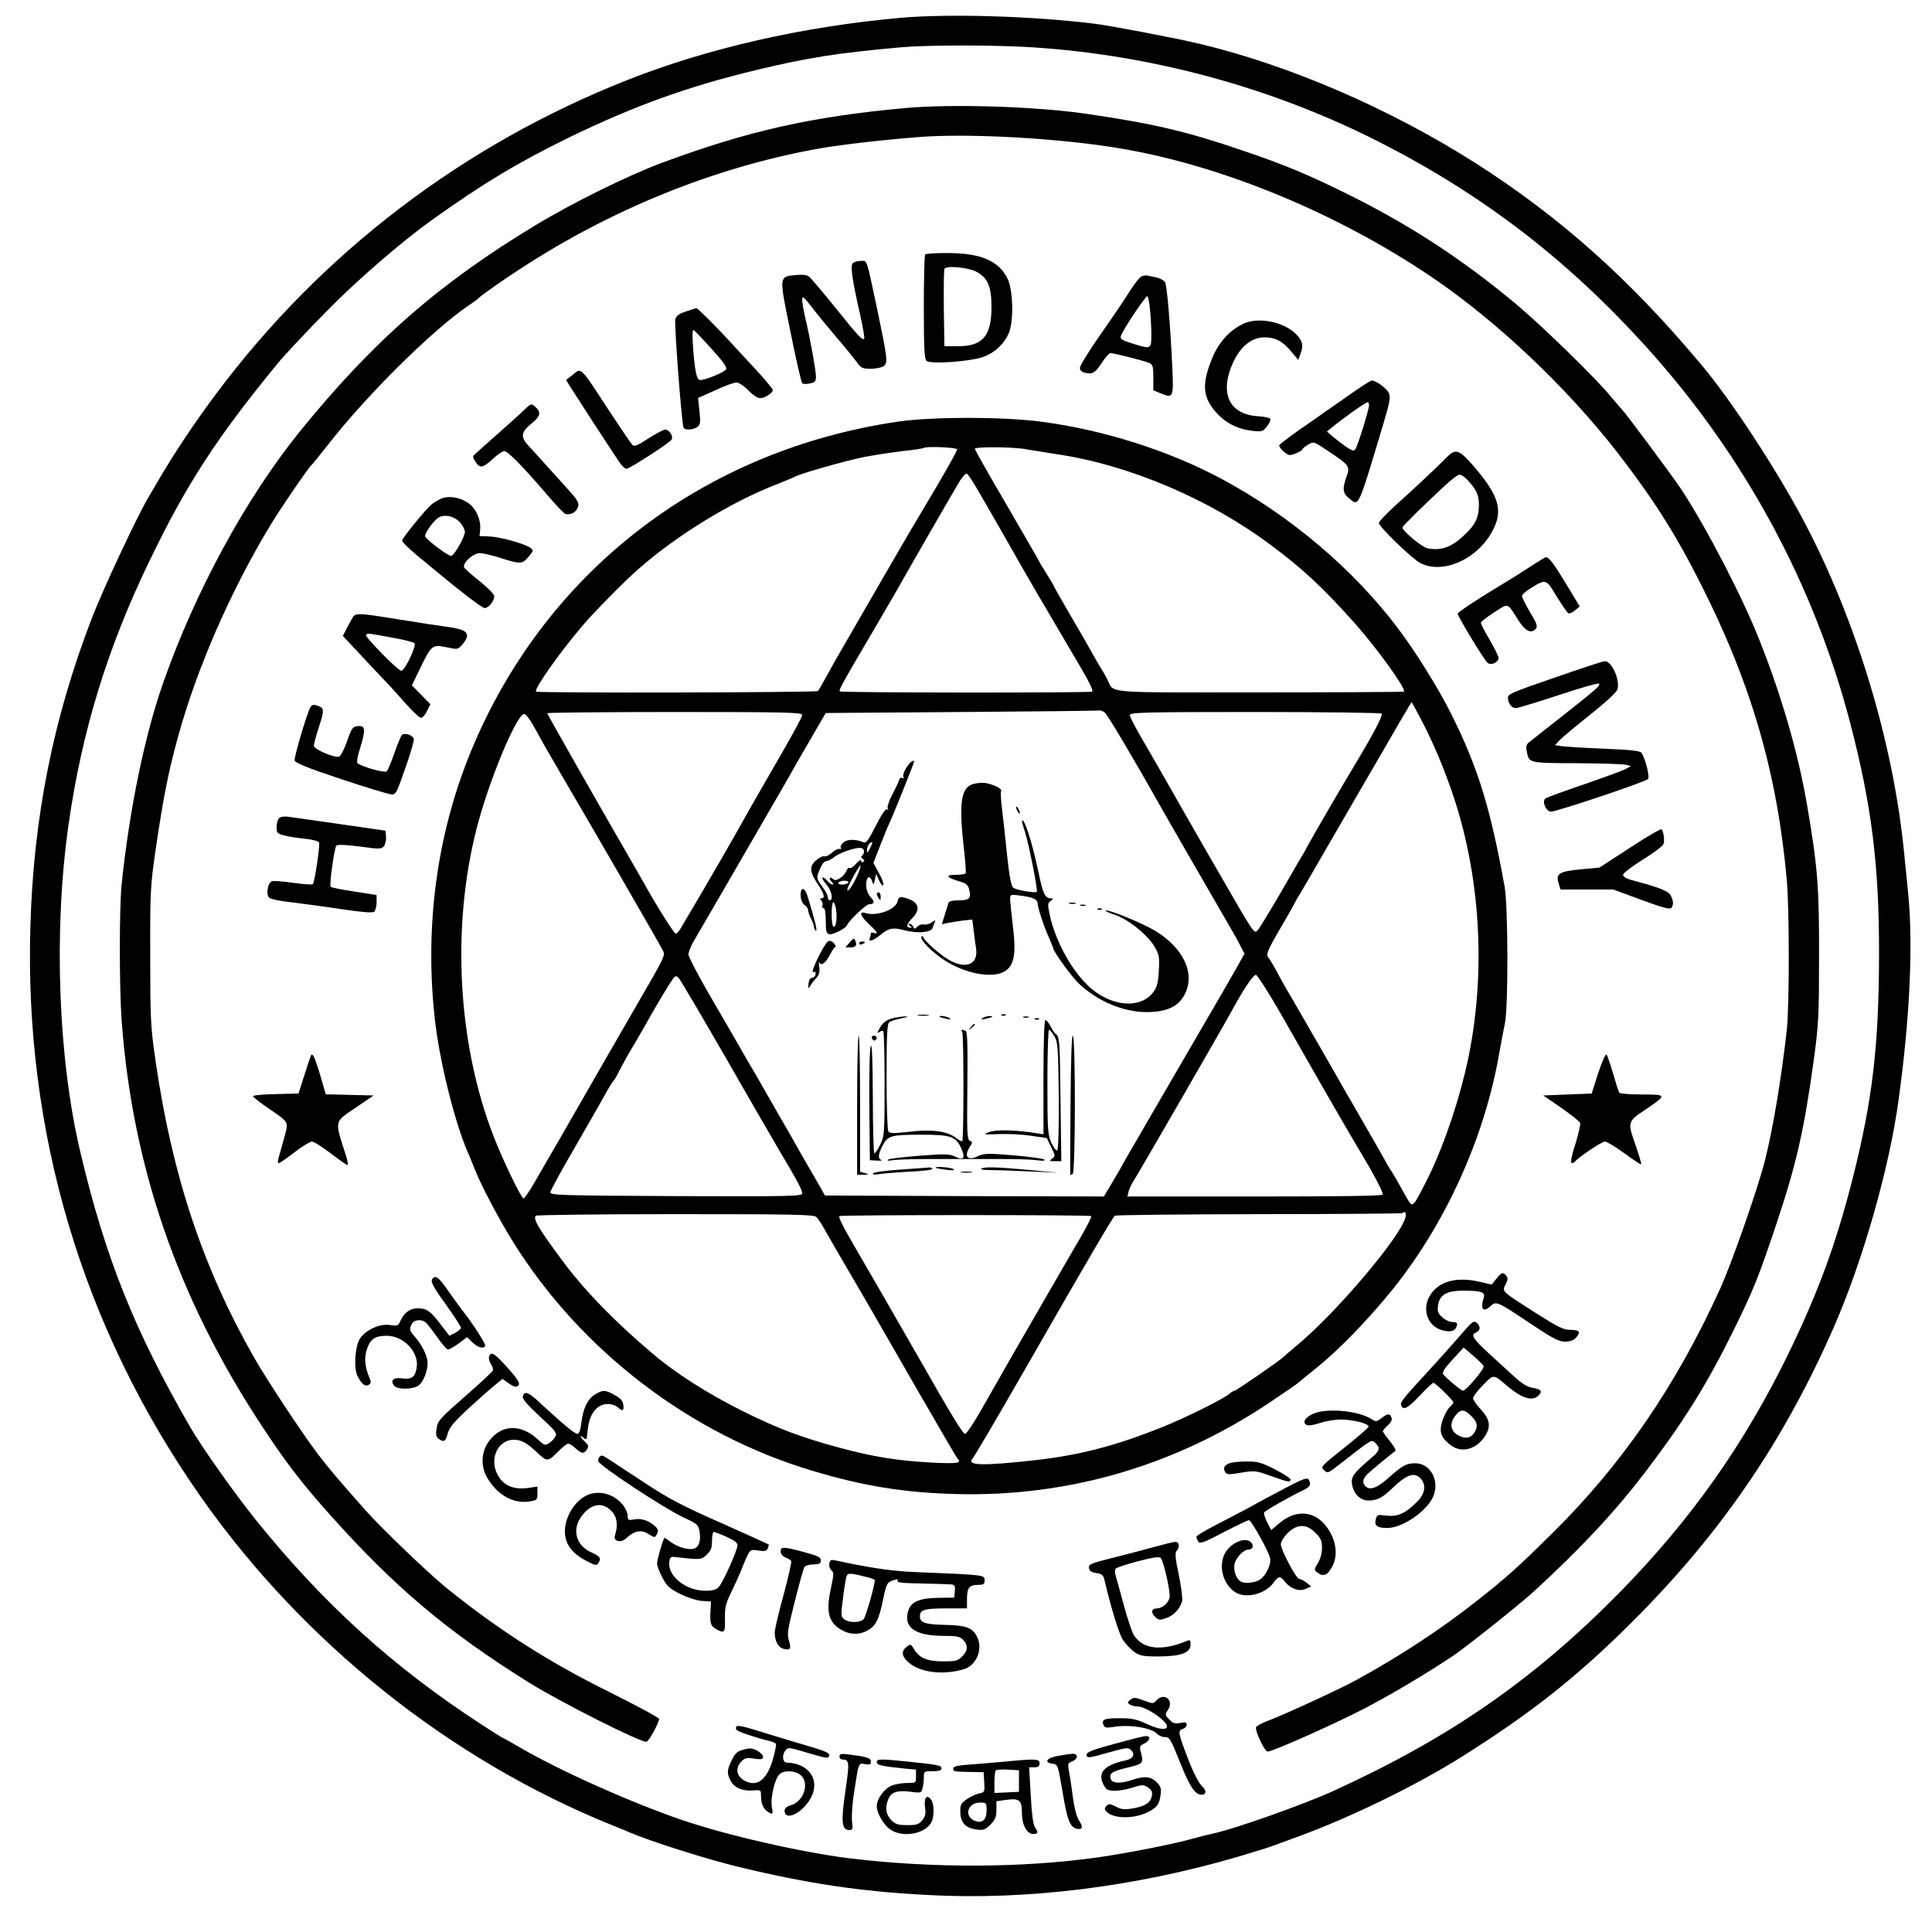 <?xml version="1.0" standalone="no"?>
<!DOCTYPE svg PUBLIC "-//W3C//DTD SVG 20010904//EN"
 "http://www.w3.org/TR/2001/REC-SVG-20010904/DTD/svg10.dtd">
<svg version="1.0" xmlns="http://www.w3.org/2000/svg"
 width="985pt" height="980pt" viewBox="0 0 985 980"
 preserveAspectRatio="xMidYMid meet">

<g transform="translate(0,980) scale(0.1,-0.1)"
fill="#000000" stroke="none">
<path d="M4590 9709 c-493 -44 -979 -154 -1389 -316 -838 -330 -1561 -881
-2097 -1598 -109 -145 -224 -318 -300 -450 -16 -27 -37 -63 -47 -80 -59 -99
-235 -476 -290 -620 -196 -510 -296 -1012 -312 -1565 -32 -1052 265 -2050 868
-2910 521 -743 1270 -1341 2097 -1675 36 -14 74 -30 85 -35 115 -49 392 -137
565 -179 349 -84 615 -124 957 -142 507 -28 1061 41 1592 197 84 25 163 50
175 55 11 4 75 28 141 52 262 97 589 257 815 399 360 226 599 416 880 698 446
446 767 917 1020 1495 149 342 283 812 330 1160 57 416 74 783 49 1045 -5 47
-13 137 -20 200 -54 569 -246 1202 -516 1710 -140 263 -368 611 -517 788 -367
439 -721 754 -1151 1029 -438 279 -954 502 -1415 611 -112 27 -453 92 -530
101 -314 39 -740 52 -990 30z m670 -150 c618 -39 1234 -208 1780 -487 526
-269 956 -600 1359 -1047 497 -552 850 -1205 1035 -1915 109 -419 147 -725
146 -1179 -1 -462 -33 -739 -135 -1141 -84 -329 -172 -571 -324 -885 -227
-467 -499 -852 -864 -1224 -437 -444 -867 -742 -1462 -1013 -152 -69 -507
-195 -616 -217 -24 -5 -69 -17 -99 -25 -94 -27 -328 -73 -480 -95 -389 -55
-849 -56 -1270 -5 -247 31 -628 118 -855 196 -255 87 -616 248 -819 366 -49
29 -91 52 -93 52 -2 0 -49 30 -105 66 -450 292 -808 616 -1152 1043 -108 134
-278 374 -338 478 -284 494 -429 856 -557 1393 -115 481 -139 1137 -61 1680
68 474 199 900 411 1338 191 396 342 628 657 1012 32 39 154 169 248 264 150
154 383 355 534 463 266 190 436 292 703 423 332 161 603 259 957 344 263 63
410 86 735 115 135 12 478 12 665 0z"/>
<path d="M4615 9249 c-476 -43 -804 -117 -1240 -279 -170 -63 -456 -204 -641
-316 -495 -298 -834 -595 -1207 -1056 -274 -339 -531 -812 -695 -1279 -95
-270 -172 -646 -212 -1029 -12 -119 -12 -525 0 -690 54 -744 287 -1420 712
-2065 122 -187 206 -296 348 -455 330 -370 601 -599 1020 -860 158 -98 558
-300 595 -300 12 0 65 95 65 117 0 6 -114 67 -252 136 -309 153 -562 314 -829
529 -94 76 -333 305 -420 403 -143 162 -183 209 -243 288 -79 105 -253 368
-320 485 -262 460 -417 926 -502 1507 -26 179 -28 211 -28 540 -1 331 1 360
27 540 40 271 63 388 113 573 97 354 269 748 474 1087 50 83 194 293 209 305
4 3 40 48 81 100 201 257 526 579 715 710 28 18 52 36 55 40 12 13 122 91 215
151 463 302 981 512 1500 608 122 22 306 44 525 62 260 21 734 -6 1045 -60
516 -89 1100 -332 1575 -654 330 -223 689 -563 946 -894 180 -232 297 -416
424 -668 259 -511 391 -966 440 -1515 13 -150 13 -633 0 -758 -27 -242 -69
-498 -111 -666 -36 -143 -170 -527 -230 -658 -223 -491 -498 -892 -853 -1243
-182 -180 -234 -226 -387 -347 -184 -145 -391 -281 -612 -402 -83 -46 -366
-176 -445 -206 -35 -13 -66 -29 -68 -35 -7 -18 43 -125 59 -125 25 0 342 141
492 219 142 74 327 184 460 274 71 49 340 263 409 327 242 223 411 404 568
610 196 258 312 445 449 723 101 206 125 266 220 550 97 291 138 471 186 822
25 183 27 228 27 530 1 351 -7 455 -60 765 -43 256 -127 551 -240 837 -88 225
-270 576 -402 778 -41 62 -286 392 -301 405 -3 3 -30 34 -60 70 -78 95 -349
358 -476 465 -275 230 -538 402 -850 558 -213 106 -335 157 -557 232 -278 95
-449 135 -791 185 -253 37 -684 51 -922 29z"/>
<path d="M4717 8503 c-4 -3 -7 -124 -7 -268 0 -216 3 -265 14 -275 22 -18 226
-3 291 21 59 22 106 67 129 123 25 61 21 218 -7 275 -46 93 -137 131 -312 131
-56 0 -105 -3 -108 -7z m266 -91 c54 -31 72 -75 72 -177 0 -147 -45 -200 -168
-200 l-72 0 -3 190 c-1 104 0 196 3 204 8 19 126 8 168 -17z"/>
<path d="M4350 8460 c-16 -10 -9 -68 36 -268 14 -63 23 -116 20 -119 -9 -10
-32 15 -149 161 -63 78 -122 147 -131 155 -11 9 -33 12 -67 9 -89 -9 -88 -1
-29 -289 28 -140 55 -258 60 -263 4 -4 22 -5 39 -1 26 5 31 11 31 35 0 30 -32
209 -56 306 -7 33 -14 70 -14 83 0 26 5 22 60 -49 19 -25 71 -88 115 -140 45
-52 91 -110 104 -127 20 -29 28 -33 70 -33 26 0 55 6 66 13 23 17 20 37 -33
292 -56 263 -50 245 -81 245 -14 0 -33 -4 -41 -10z"/>
<path d="M5818 8390 c-9 -6 -31 -33 -50 -62 -50 -78 -55 -86 -162 -240 -55
-79 -100 -152 -100 -162 -1 -13 8 -22 24 -26 39 -10 53 -2 88 51 17 27 37 49
43 49 17 0 171 -39 197 -50 20 -9 22 -17 22 -75 l0 -65 37 -15 c64 -27 67 -22
60 128 -10 219 -27 419 -37 438 -6 9 -24 20 -42 24 -18 4 -40 8 -48 10 -8 2
-22 0 -32 -5z m45 -167 c4 -38 7 -96 7 -130 0 -73 -2 -74 -91 -46 -68 21 -74
26 -58 54 27 53 120 189 128 189 4 0 11 -30 14 -67z"/>
<path d="M3497 8212 c-36 -12 -49 -22 -54 -40 -6 -27 33 -537 42 -553 9 -13
48 -11 70 4 16 12 17 23 11 81 l-7 67 87 39 c47 22 96 40 108 40 12 0 39 -17
61 -40 21 -22 48 -40 60 -40 24 0 65 26 65 42 0 6 -48 63 -107 126 -60 64
-115 124 -123 133 -58 63 -154 159 -159 158 -3 0 -27 -8 -54 -17z m133 -193
c60 -66 79 -94 71 -103 -15 -18 -119 -59 -135 -53 -15 6 -24 49 -33 171 -4 66
-3 87 5 82 6 -4 48 -48 92 -97z"/>
<path d="M6340 8150 c-70 -33 -126 -94 -159 -174 -55 -133 -50 -200 18 -277
47 -54 109 -86 182 -95 53 -6 57 -5 78 22 12 15 20 32 18 38 -2 6 -30 12 -63
14 -149 9 -199 119 -126 277 39 81 94 125 159 125 56 0 92 -19 136 -72 l36
-43 10 28 c16 41 14 61 -10 91 -56 71 -197 104 -279 66z"/>
<path d="M2916 7886 l-30 -23 24 -39 c25 -40 199 -308 245 -376 13 -21 31 -38
39 -38 16 0 220 132 230 149 10 16 -12 51 -32 51 -9 0 -48 -21 -86 -45 -56
-37 -72 -43 -82 -33 -7 7 -55 78 -108 158 -165 252 -149 237 -200 196z"/>
<path d="M6884 7790 c-54 -38 -112 -79 -129 -90 -16 -12 -75 -53 -130 -91 -55
-39 -101 -74 -103 -79 -4 -11 38 -50 54 -50 17 0 64 22 64 29 0 4 13 14 29 24
28 17 29 17 103 -33 108 -72 112 -77 93 -130 -22 -61 -19 -85 12 -110 53 -41
43 -62 174 373 34 115 40 143 30 163 -10 23 -65 64 -87 64 -6 0 -55 -31 -110
-70z m96 -56 c0 -21 -57 -204 -69 -223 -8 -12 -16 -10 -48 11 -21 15 -51 38
-68 52 l-30 26 21 17 c56 47 175 132 187 132 4 1 7 -6 7 -15z"/>
<path d="M2667 7705 c-19 -19 -80 -73 -134 -121 -54 -48 -104 -92 -112 -100
-12 -11 -12 -16 3 -38 22 -35 37 -33 88 14 23 22 50 40 59 40 18 0 92 -75 218
-222 46 -54 89 -99 95 -99 24 -3 41 4 53 19 20 26 15 44 -20 83 -17 20 -70 78
-117 130 -46 52 -90 100 -98 108 -51 53 -49 77 13 126 39 32 44 54 17 78 -24
22 -23 22 -65 -18z"/>
<path d="M4575 7650 c-980 -145 -1773 -748 -2157 -1640 -185 -429 -255 -910
-202 -1397 23 -217 101 -531 169 -688 8 -16 23 -55 35 -85 30 -78 125 -258
195 -370 346 -556 904 -983 1529 -1169 261 -78 467 -111 731 -118 568 -15
1112 143 1591 462 78 52 148 100 155 107 8 7 47 39 87 71 117 94 262 243 391
402 267 331 465 765 541 1185 11 63 26 142 33 175 17 86 16 596 -2 695 -73
404 -136 607 -272 880 -66 132 -186 325 -278 445 -225 296 -545 567 -892 753
-268 144 -601 250 -919 292 -195 26 -560 26 -735 0z m305 -141 c0 -7 -46 -89
-101 -183 -56 -94 -116 -196 -134 -226 -26 -43 -264 -455 -388 -670 -11 -19
-33 -60 -50 -90 -16 -30 -33 -59 -37 -63 -7 -8 -1429 -11 -1437 -3 -12 12 120
199 236 335 55 66 217 230 285 289 196 173 474 343 704 432 42 17 84 34 93 39
28 16 252 80 349 100 52 10 142 24 200 31 58 6 107 14 109 16 11 10 171 3 171
-7z m349 1 c31 -5 103 -17 161 -26 366 -54 775 -228 1088 -462 166 -123 269
-220 434 -405 112 -127 258 -330 246 -343 -3 -2 -335 -4 -738 -4 -816 0 -736
-7 -776 69 -10 20 -26 47 -35 61 -9 14 -30 50 -46 80 -17 30 -67 118 -112 194
-44 76 -81 141 -81 143 0 2 -16 29 -35 59 -19 30 -35 56 -35 58 0 2 -74 131
-165 287 -91 155 -165 286 -165 291 0 11 193 10 259 -2z m-253 -193 c30 -50
200 -347 248 -432 6 -11 30 -51 52 -90 46 -79 197 -336 238 -405 43 -74 60
-109 54 -116 -7 -7 -1279 -6 -1286 1 -7 7 8 34 200 360 36 61 77 133 93 160
50 90 296 517 321 557 14 21 29 36 34 33 5 -3 26 -34 46 -68z m2266 -1179 c62
-117 120 -253 168 -397 146 -435 169 -954 60 -1406 -51 -212 -131 -433 -217
-594 -52 -99 -52 -99 -83 -44 -47 84 -72 128 -80 138 -4 6 -19 30 -32 55 -14
25 -69 122 -123 215 -55 94 -115 199 -135 235 -38 66 -158 275 -218 378 -19
31 -50 86 -69 122 -19 36 -39 69 -44 75 -17 17 -9 36 59 153 38 64 71 124 75
132 4 8 11 22 17 30 5 8 41 69 79 135 38 66 138 239 223 385 85 146 181 311
213 367 33 57 61 103 62 103 1 0 21 -37 45 -82z m-1610 30 c14 -11 151 -241
278 -468 29 -52 239 -416 366 -635 13 -22 34 -59 46 -83 l23 -44 -34 -61 c-19
-34 -119 -208 -224 -387 -194 -334 -217 -373 -247 -425 -9 -16 -33 -57 -52
-90 -20 -33 -44 -76 -55 -95 -10 -19 -38 -68 -62 -108 l-43 -72 -711 2 -711 3
-34 60 c-19 33 -44 76 -55 95 -11 19 -37 64 -57 100 -20 36 -46 81 -57 100
-11 19 -53 91 -92 160 -39 69 -75 132 -81 140 -5 8 -35 60 -66 115 -32 55
-102 176 -156 269 -54 94 -98 179 -98 190 0 12 11 39 23 61 13 22 84 144 157
270 73 127 148 255 165 285 17 30 67 116 110 190 43 74 88 153 100 175 13 22
50 87 84 145 l61 105 693 5 c380 3 697 6 703 8 5 1 18 -4 26 -10z m-1542 -14
c0 -9 -58 -115 -129 -237 -71 -122 -160 -278 -198 -347 -39 -69 -117 -204
-173 -300 -57 -96 -110 -187 -119 -202 -9 -16 -20 -28 -26 -28 -9 1 -102 149
-163 260 -11 19 -52 91 -92 160 -164 284 -400 699 -400 704 0 3 293 6 650 6
586 0 650 -2 650 -16z m2954 8 c7 -11 -41 -102 -143 -272 -70 -116 -200 -340
-230 -395 -12 -22 -25 -47 -31 -55 -5 -8 -55 -94 -110 -190 -56 -96 -108 -181
-115 -189 -22 -23 -10 -42 -212 309 -50 85 -138 241 -198 345 -59 105 -139
243 -176 307 -38 64 -69 124 -69 132 0 14 66 16 639 16 352 0 642 -4 645 -8z
m-4329 -54 c17 -29 45 -80 63 -113 19 -33 58 -100 87 -150 166 -283 487 -838
513 -888 15 -29 19 -21 -141 -297 -94 -162 -243 -422 -259 -450 -11 -19 -63
-109 -115 -200 -53 -91 -116 -200 -140 -242 -25 -43 -49 -78 -54 -78 -11 0
-107 198 -153 318 -182 470 -215 1061 -87 1564 62 245 205 588 244 588 7 0 26
-24 42 -52z m978 -1688 c118 -206 243 -422 277 -480 93 -156 120 -206 120
-224 0 -15 -59 -16 -642 -14 -592 3 -643 4 -642 20 1 9 55 108 120 220 64 111
135 234 156 273 21 38 42 72 46 75 4 3 17 25 29 50 13 25 41 77 64 115 23 39
53 90 67 115 35 64 90 157 125 213 29 45 32 47 48 30 9 -10 113 -187 232 -393z
m2839 208 c211 -371 350 -612 408 -708 64 -106 110 -194 110 -210 0 -7 -210
-10 -651 -10 l-651 0 6 26 c4 14 15 38 25 53 18 26 457 786 514 891 53 96 97
160 110 160 7 0 65 -91 129 -202z m634 -1033 c-25 -101 -355 -490 -556 -656
-36 -30 -67 -57 -70 -60 -11 -13 -238 -169 -245 -169 -5 0 -16 -6 -24 -14 -31
-27 -228 -125 -351 -174 -235 -94 -418 -141 -640 -166 -268 -30 -351 -28 -323
6 13 16 101 165 281 478 312 545 436 755 446 762 6 4 337 7 735 8 399 0 727 3
730 5 13 13 22 2 17 -20z m-3003 0 c8 -8 32 -45 52 -82 21 -37 66 -115 100
-173 86 -146 155 -266 370 -640 103 -179 191 -329 196 -335 24 -24 4 -28 -123
-22 -176 9 -305 29 -481 77 -193 52 -312 97 -489 185 -180 90 -344 194 -462
295 -187 158 -339 314 -443 452 -135 180 -170 238 -150 250 6 4 328 8 714 8
603 0 704 -2 716 -15z m1401 5 c2 -3 -21 -50 -53 -105 -32 -55 -118 -203 -191
-330 -127 -219 -208 -360 -290 -505 -59 -106 -101 -170 -110 -170 -11 0 -70
96 -240 395 -138 241 -220 383 -349 605 -33 57 -57 107 -52 110 12 7 1278 7
1285 0z"/>
<path d="M4620 5885 c-12 -19 -18 -40 -14 -46 4 -8 3 -9 -5 -5 -6 4 -14 0 -17
-11 -3 -10 -19 -44 -36 -76 -16 -31 -26 -62 -22 -69 4 -7 3 -8 -4 -4 -7 4 -28
-27 -57 -84 -38 -75 -49 -90 -63 -84 -39 17 -83 16 -102 -1 -11 -10 -17 -22
-13 -28 3 -5 0 -8 -7 -5 -7 2 -25 -6 -38 -19 -14 -13 -31 -21 -39 -19 -7 3
-25 -6 -41 -19 -37 -31 -35 -59 7 -122 33 -49 39 -73 19 -73 -9 0 -9 -3 -1
-11 6 -6 9 -18 6 -25 -3 -8 0 -14 6 -14 7 0 11 -24 11 -64 0 -53 3 -65 18 -69
18 -4 84 30 91 47 9 23 97 106 112 106 27 0 30 13 8 36 -13 14 -22 37 -23 60
-1 42 18 57 30 22 8 -22 8 -22 14 7 l7 30 15 -34 c8 -18 18 -29 21 -24 4 6 -6
34 -22 62 l-28 52 34 87 c19 48 40 101 48 117 17 34 125 304 125 311 0 15 -22
-2 -40 -31z m-185 -411 c-12 -24 -15 -25 -15 -8 0 11 5 25 12 32 18 18 20 8 3
-24z m-30 -14 c1 -8 -4 -18 -10 -22 -6 -5 -5 -11 4 -17 9 -6 10 -11 2 -15 -6
-4 -11 -1 -11 6 0 7 -12 0 -25 -15 -14 -16 -29 -26 -34 -22 -5 3 -12 -4 -16
-15 -4 -11 -17 -28 -31 -36 -19 -13 -27 -14 -39 -4 -18 15 -20 -1 -3 -18 7 -7
8 -12 2 -12 -5 0 -18 9 -27 21 -10 11 -21 18 -24 15 -3 -3 6 -19 21 -36 26
-31 36 -80 16 -80 -5 0 -10 8 -10 18 0 9 -14 34 -30 55 -24 32 -27 43 -19 64
17 44 29 63 43 63 7 0 26 10 41 22 29 22 108 49 135 45 8 -1 15 -9 15 -17z
m-39 -134 c-23 -48 -46 -79 -46 -61 0 14 62 127 67 122 3 -3 -7 -31 -21 -61z
m-41 -26 c-3 -5 -17 -10 -31 -10 -14 0 -22 4 -19 10 3 6 17 10 31 10 14 0 22
-4 19 -10z m-62 -139 c6 -46 -2 -93 -14 -85 -12 7 -12 124 0 124 4 0 11 -17
14 -39z"/>
<path d="M4953 5800 c-54 -22 -64 -102 -39 -325 8 -66 12 -123 9 -127 -2 -5
-25 -8 -51 -8 -55 0 -47 -14 18 -33 35 -10 45 -18 51 -41 12 -45 2 -56 -52
-56 -31 0 -51 -5 -53 -12 -2 -7 -11 -35 -19 -61 l-15 -49 32 7 c17 3 52 9 77
12 l46 5 7 -54 c3 -29 9 -70 12 -91 13 -81 -46 -110 -132 -64 -45 24 -129 97
-136 118 -3 8 -7 9 -10 3 -9 -14 52 -77 115 -118 104 -69 245 -96 308 -59 50
30 61 88 43 231 -7 59 -13 120 -14 135 0 28 0 28 53 21 62 -8 87 -19 87 -40 0
-20 36 -129 61 -181 10 -24 19 -45 19 -48 0 -16 96 -148 132 -181 98 -91 227
-144 346 -144 99 1 157 27 189 85 60 106 1 238 -145 328 -63 39 -237 110 -254
105 -6 -2 14 -11 43 -21 68 -21 169 -102 205 -163 24 -41 26 -52 22 -123 -3
-60 -9 -84 -28 -109 -67 -90 -223 -74 -335 35 -87 84 -167 233 -194 363 -10
49 -10 56 6 67 13 10 13 13 2 13 -31 0 -41 21 -64 131 -25 119 -58 233 -75
259 -14 22 -12 -1 5 -49 17 -48 68 -302 61 -308 -7 -7 -105 9 -120 21 -10 8
-20 57 -31 161 -8 83 -20 189 -26 237 -6 48 -8 91 -5 96 8 13 -60 42 -97 41
-18 0 -42 -4 -54 -9z"/>
<path d="M5180 5685 c0 -5 5 -17 10 -25 5 -8 10 -10 10 -5 0 6 -5 17 -10 25
-5 8 -10 11 -10 5z"/>
<path d="M4087 5263 c-12 -20 -3 -65 14 -76 11 -7 19 -19 19 -27 0 -8 7 -28
15 -44 8 -15 15 -34 15 -42 0 -7 4 -15 9 -18 10 -7 -1 40 -39 166 -11 38 -25
55 -33 41z"/>
<path d="M4470 5243 c0 -5 5 -15 10 -23 8 -12 10 -11 10 8 0 12 -4 22 -10 22
-5 0 -10 -3 -10 -7z"/>
<path d="M4576 5204 c-11 -42 -106 -77 -163 -59 -36 11 -28 -14 17 -56 42 -39
51 -55 25 -45 -8 3 -15 1 -15 -3 0 -5 -3 -17 -6 -25 -8 -21 20 -11 58 20 40
33 61 37 120 21 66 -17 134 -11 142 11 3 10 9 23 12 31 5 11 2 11 -15 -1 -12
-9 -30 -14 -40 -11 -10 2 -25 -2 -34 -11 -13 -13 -16 -14 -21 -1 -3 8 -11 15
-18 15 -9 0 -8 -3 2 -10 9 -6 10 -10 3 -10 -25 0 -22 19 7 48 49 49 33 88 -41
106 -23 5 -28 2 -33 -20z"/>
<path d="M5453 5193 c9 -2 23 -2 30 0 6 3 -1 5 -18 5 -16 0 -22 -2 -12 -5z"/>
<path d="M5508 5183 c6 -2 18 -2 25 0 6 3 1 5 -13 5 -14 0 -19 -2 -12 -5z"/>
<path d="M5598 5163 c7 -3 16 -2 19 1 4 3 -2 6 -13 5 -11 0 -14 -3 -6 -6z"/>
<path d="M4332 4995 l-22 -25 24 0 c29 0 36 8 27 33 -6 16 -9 16 -29 -8z"/>
<path d="M4222 5001 c-21 -13 -94 -164 -76 -157 11 4 14 1 12 -12 -2 -9 -10
-17 -18 -17 -9 0 -16 -11 -18 -30 -2 -27 -1 -28 10 -10 6 11 20 29 31 40 13
15 17 30 14 55 -3 19 -3 30 0 23 8 -20 33 -2 53 37 11 21 23 40 28 42 5 1 2
11 -7 20 -10 10 -22 14 -29 9z"/>
<path d="M4380 4990 c0 -5 7 -7 15 -4 8 4 15 8 15 10 0 2 -7 4 -15 4 -8 0 -15
-4 -15 -10z"/>
<path d="M4683 4623 c15 -2 37 -2 50 0 12 2 0 4 -28 4 -27 0 -38 -2 -22 -4z"/>
<path d="M5108 4623 c7 -3 16 -2 19 1 4 3 -2 6 -13 5 -11 0 -14 -3 -6 -6z"/>
<path d="M4545 4607 c-28 -9 -45 -22 -59 -47 -14 -25 -16 -31 -5 -23 9 7 19
10 22 6 4 -3 7 -125 7 -269 0 -251 -1 -266 -22 -309 -12 -25 -26 -45 -30 -45
-4 0 -8 127 -8 283 -1 190 -4 276 -10 265 -6 -10 -9 -127 -8 -300 l3 -283 35
-2 c19 -1 29 0 23 3 -18 8 -16 29 7 74 26 50 42 55 201 55 146 0 173 -9 200
-70 22 -49 12 -63 -31 -42 -27 14 -50 15 -178 5 -81 -6 -154 -15 -162 -19 -10
-6 -3 -8 20 -4 19 3 98 6 175 6 142 0 162 0 385 0 69 0 148 -2 175 -6 32 -4
46 -3 40 3 -5 5 -77 15 -158 22 -133 11 -151 10 -183 -5 -52 -25 -71 -1 -39
49 14 21 14 24 0 30 -14 5 -16 37 -13 281 2 222 0 276 -10 280 -21 8 -24 6
-16 -7 8 -13 8 -548 0 -556 -3 -2 -17 5 -31 16 -44 35 -123 46 -238 32 -82 -9
-101 -9 -108 2 -5 7 -9 133 -9 279 0 205 3 269 13 277 7 6 35 15 62 20 34 7
40 10 20 10 -16 0 -48 -5 -70 -11z"/>
<path d="M4791 4616 c2 -2 18 -6 34 -10 22 -5 26 -4 15 4 -14 9 -59 15 -49 6z"/>
<path d="M5010 4610 c-11 -8 -7 -9 15 -4 37 8 45 14 19 14 -10 0 -26 -5 -34
-10z"/>
<path d="M5218 4613 c6 -2 18 -2 25 0 6 3 1 5 -13 5 -14 0 -19 -2 -12 -5z"/>
<path d="M5278 4603 c7 -3 16 -2 19 1 4 3 -2 6 -13 5 -11 0 -14 -3 -6 -6z"/>
<path d="M5320 4309 l0 -292 -37 6 c-107 17 -209 19 -241 5 -32 -12 -30 -13
47 -10 44 2 118 -1 164 -8 l84 -12 22 -46 c22 -44 22 -47 5 -59 -16 -12 -14
-13 14 -13 l33 0 -4 303 c-3 305 -5 333 -24 345 -6 4 -18 22 -27 40 -9 17 -21
32 -26 32 -6 0 -10 -109 -10 -291z m55 209 c18 -30 20 -55 23 -305 1 -166 -2
-274 -8 -278 -5 -3 -18 14 -30 39 -18 42 -20 64 -20 310 0 147 4 266 8 266 4
0 17 -15 27 -32z"/>
<path d="M4949 4563 c-13 -16 -12 -17 4 -4 16 13 21 21 13 21 -2 0 -10 -8 -17
-17z"/>
<path d="M5458 4175 c-2 -198 -2 -362 -1 -364 1 -1 6 0 12 4 14 8 15 683 1
705 -6 10 -10 -112 -12 -345z"/>
<path d="M4370 4165 l0 -355 33 1 c29 1 30 2 7 8 l-25 7 0 347 c0 191 -3 347
-7 347 -5 0 -8 -160 -8 -355z"/>
<path d="M4446 4505 c4 -8 10 -12 15 -9 14 8 10 24 -6 24 -9 0 -12 -6 -9 -15z"/>
<path d="M4588 3837 c-76 -5 -138 -14 -138 -20 0 -5 10 -7 23 -4 12 3 82 9
154 13 73 3 130 10 127 15 -3 5 -11 8 -17 7 -7 -1 -74 -6 -149 -11z"/>
<path d="M4771 3846 c2 -2 27 -6 54 -10 34 -4 45 -3 35 4 -14 9 -99 15 -89 6z"/>
<path d="M5003 3842 c-6 -4 12 -7 40 -7 29 0 120 -3 202 -7 l150 -7 -145 14
c-170 16 -231 17 -247 7z"/>
<path d="M4903 3823 c15 -2 37 -2 50 0 12 2 0 4 -28 4 -27 0 -38 -2 -22 -4z"/>
<path d="M7374 7467 c-43 -45 -165 -159 -262 -246 -45 -41 -82 -80 -82 -87 0
-19 169 -183 212 -205 120 -61 304 27 375 180 45 95 20 170 -101 311 -78 90
-94 95 -142 47z m108 -114 c46 -51 58 -76 58 -126 0 -68 -19 -105 -83 -163
-60 -55 -113 -73 -180 -59 -28 6 -127 88 -127 106 0 6 101 106 215 212 33 31
67 57 76 57 8 0 27 -12 41 -27z"/>
<path d="M2245 7256 c-16 -8 -37 -21 -45 -28 -32 -27 -150 -172 -150 -184 0
-7 33 -39 73 -73 211 -176 333 -271 348 -271 20 0 49 36 49 61 0 9 -33 42 -72
74 -40 31 -77 64 -81 71 -12 22 45 74 80 74 15 0 63 -11 106 -25 100 -32 110
-32 142 7 26 30 26 32 9 45 -29 21 -154 56 -209 58 l-50 2 3 33 c5 50 -23 112
-63 137 -45 30 -102 37 -140 19z m96 -115 c16 -16 29 -40 29 -53 0 -24 -48
-110 -68 -122 -10 -6 -117 73 -134 98 -7 10 33 70 62 93 28 23 79 15 111 -16z"/>
<path d="M7800 6910 c-41 -27 -102 -66 -135 -85 -114 -68 -230 -144 -233 -153
-3 -10 133 -235 153 -252 17 -14 55 3 55 26 0 8 -20 49 -45 92 -25 42 -45 81
-45 87 0 5 30 29 68 53 76 49 64 52 125 -43 34 -53 64 -67 87 -41 10 13 6 27
-29 84 -22 38 -41 75 -41 83 0 8 20 26 44 40 79 49 78 49 133 -43 28 -45 55
-84 60 -85 5 -2 21 5 34 16 l23 19 -68 113 c-63 104 -90 140 -105 138 -3 0
-40 -22 -81 -49z"/>
<path d="M1802 6658 c-5 -7 -19 -33 -32 -57 l-22 -43 30 -32 c92 -99 171 -183
197 -210 17 -17 59 -64 94 -104 35 -39 70 -72 78 -72 7 0 21 16 30 35 l17 35
-47 48 -47 48 43 89 c57 117 61 120 134 105 56 -12 57 -12 80 14 47 56 28 77
-82 91 -33 4 -139 20 -235 36 -196 32 -223 34 -238 17z m193 -108 c59 -10 113
-24 118 -29 12 -12 -49 -141 -67 -141 -17 0 -188 175 -180 183 10 9 5 10 129
-13z"/>
<path d="M7925 6345 c-223 -77 -240 -84 -237 -106 3 -29 20 -49 41 -49 9 0
105 29 214 65 109 36 202 63 208 60 12 -8 -5 -23 -195 -173 -82 -64 -155 -122
-164 -129 -10 -9 -13 -22 -8 -44 12 -60 8 -59 255 -60 124 -1 237 -4 251 -8
l25 -7 -30 -16 c-16 -8 -111 -43 -210 -77 -100 -34 -187 -66 -195 -71 -20 -13
-1 -64 26 -68 22 -3 481 151 496 166 10 10 -12 100 -32 133 -7 11 -52 16 -192
22 -101 4 -198 10 -217 13 l-33 5 23 25 c13 14 84 73 157 131 85 68 135 115
139 130 12 51 -31 144 -66 142 -9 0 -124 -38 -256 -84z"/>
<path d="M1582 6193 c-19 -35 -83 -253 -80 -270 2 -12 65 -38 237 -95 129 -43
245 -78 257 -78 24 0 24 0 84 173 16 49 30 97 30 107 0 20 -47 37 -61 23 -5
-5 -22 -46 -38 -92 -16 -46 -34 -88 -39 -93 -10 -10 -119 20 -148 40 -7 5 -3
31 14 85 27 89 25 110 -15 105 -25 -3 -31 -11 -54 -78 -15 -42 -33 -76 -41
-78 -27 -5 -128 38 -128 56 0 9 12 53 27 99 28 86 27 95 -14 107 -15 5 -25 2
-31 -11z"/>
<path d="M1422 5628 c-6 -6 -12 -27 -12 -45 0 -29 4 -33 38 -42 20 -6 68 -13
105 -17 41 -4 71 -12 74 -20 5 -14 -23 -203 -32 -212 -3 -3 -48 0 -100 7 -52
8 -101 11 -109 8 -21 -8 -31 -66 -14 -83 7 -8 56 -18 113 -24 55 -7 170 -22
255 -35 107 -16 159 -20 168 -13 6 6 12 27 12 48 l0 37 -115 18 c-63 9 -117
20 -119 24 -8 12 19 200 29 210 6 6 52 4 120 -5 103 -14 111 -13 123 3 7 10
12 32 10 48 l-3 30 -110 16 c-60 9 -164 23 -230 33 -66 9 -136 19 -155 22 -21
3 -40 0 -48 -8z"/>
<path d="M8310 5478 l-155 -101 -95 -9 c-111 -11 -128 -21 -114 -70 l10 -33
134 0 135 0 144 -53 c112 -41 146 -50 153 -40 11 18 10 33 -3 61 -11 24 -59
43 -204 81 -24 7 -40 17 -40 26 0 8 45 43 100 77 55 34 103 70 106 80 7 19 1
62 -10 75 -3 4 -76 -38 -161 -94z"/>
<path d="M1585 4418 c-4 -10 -20 -57 -35 -105 l-28 -88 -116 -3 c-64 -1 -116
-6 -116 -11 0 -4 33 -30 72 -57 113 -77 110 -70 88 -151 -10 -37 -23 -83 -28
-100 -6 -19 -7 -33 -1 -33 5 0 41 25 80 55 39 30 79 55 89 55 10 0 53 -27 96
-60 43 -33 81 -60 86 -60 4 0 0 21 -8 48 -59 184 -62 169 48 244 l93 63 -122
3 -122 3 -21 72 c-33 114 -47 145 -55 125z"/>
<path d="M8148 4329 l-33 -104 -123 -5 -124 -5 92 -63 c50 -35 94 -70 96 -77
3 -7 -8 -55 -24 -107 -19 -57 -26 -94 -20 -97 6 -2 13 1 17 6 15 21 137 103
153 103 10 0 55 -27 100 -60 45 -33 83 -58 85 -56 3 2 -10 43 -26 91 -44 124
-44 126 42 184 118 80 118 81 -11 81 -61 0 -113 4 -116 9 -4 5 -18 49 -32 98
-14 48 -29 92 -34 97 -4 4 -23 -38 -42 -95z"/>
<path d="M7629 3281 l-24 -30 -65 15 c-116 26 -206 1 -249 -70 -43 -70 -14
-155 59 -177 45 -14 72 -5 78 25 3 11 -4 16 -21 16 -33 0 -77 36 -77 63 1 71
36 97 132 97 89 0 111 -8 103 -34 -19 -60 -4 -80 34 -45 29 27 32 26 207 -91
111 -74 141 -90 173 -90 24 0 44 7 54 18 28 30 21 42 -25 42 -37 0 -63 13
-178 86 -177 113 -173 109 -154 146 12 23 13 33 3 44 -16 20 -23 18 -50 -15z"/>
<path d="M2207 3283 c-15 -14 -4 -36 68 -136 41 -58 75 -110 75 -116 0 -6 -13
-17 -29 -26 l-30 -15 -46 60 c-52 68 -70 80 -117 80 -38 -1 -67 -22 -86 -63
-11 -26 -15 -28 -55 -22 -50 7 -119 -23 -150 -67 -27 -37 -35 -153 -14 -194
21 -41 39 -55 57 -44 13 8 13 14 1 42 -21 52 -25 97 -10 140 16 51 42 68 100
68 88 0 168 -86 153 -165 -8 -47 -26 -59 -75 -52 -44 6 -61 -11 -39 -38 18
-21 99 -19 126 3 24 20 44 72 44 114 0 33 -28 91 -64 132 -29 33 -30 39 -16
67 13 23 53 25 74 4 8 -9 34 -42 57 -75 23 -33 47 -60 53 -60 7 0 31 14 55 31
l42 32 28 -27 c27 -26 55 -34 65 -18 5 8 -66 118 -118 183 -12 15 -43 59 -71
98 -46 67 -63 80 -78 64z"/>
<path d="M7450 2998 c-34 -40 -104 -118 -154 -173 -144 -156 -159 -174 -152
-190 10 -27 32 -16 95 50 33 36 65 65 69 65 10 0 102 -90 102 -100 0 -4 -9
-15 -20 -25 -10 -9 -26 -39 -35 -65 -19 -57 -11 -85 35 -123 52 -45 126 -32
173 30 40 53 37 93 -13 147 -22 24 -40 49 -40 57 0 8 18 32 38 54 70 73 62 72
136 9 75 -63 129 -80 159 -49 23 22 15 32 -31 40 -25 4 -54 22 -88 53 -28 26
-88 80 -132 121 -81 74 -95 96 -68 107 23 9 26 31 7 48 -17 15 -22 12 -81 -56z
m114 -163 c5 -13 -89 -125 -105 -125 -10 0 -92 69 -102 85 -5 9 12 35 49 74
l56 61 48 -41 c27 -23 51 -47 54 -54z m-63 -254 c33 -33 36 -56 13 -89 -17
-24 -44 -28 -77 -11 -43 23 -49 61 -16 103 26 33 44 33 80 -3z"/>
<path d="M2494 2885 c-4 -8 0 -25 8 -38 8 -12 13 -27 11 -34 -2 -6 -66 -66
-142 -132 -127 -111 -139 -124 -145 -162 -5 -33 -3 -44 11 -55 26 -19 36 -12
46 29 7 28 31 57 105 126 54 49 114 103 136 120 l38 31 28 -20 c31 -22 46 -25
55 -10 7 11 -16 43 -81 113 -48 50 -61 56 -70 32z"/>
<path d="M3034 2691 c-38 -23 -61 -71 -70 -144 -4 -37 -11 -57 -20 -57 -14 0
-67 44 -178 146 -71 67 -90 75 -100 47 -5 -13 16 -39 85 -103 85 -79 91 -87
79 -106 -7 -12 -22 -27 -33 -33 -17 -11 -24 -9 -51 17 -87 83 -187 82 -251 -3
-42 -54 -46 -129 -11 -189 51 -87 132 -133 212 -121 42 6 44 8 44 41 l0 35
-49 -7 c-67 -9 -116 9 -146 54 -56 82 -13 191 75 192 37 0 67 -17 116 -63 52
-50 57 -50 105 -2 24 25 49 45 56 45 7 0 24 -11 39 -25 30 -28 42 -28 58 -2 8
13 5 21 -12 37 -25 23 -30 39 -7 20 16 -13 16 -12 21 37 7 84 48 137 106 135
17 0 38 -8 47 -16 25 -23 33 -20 29 11 -2 20 -14 34 -43 50 -49 28 -61 28
-101 4z"/>
<path d="M6688 2589 c-39 -20 -49 -45 -23 -55 8 -3 38 2 67 12 29 10 78 17
108 17 66 -2 142 -22 137 -37 -2 -6 -51 -49 -110 -96 -140 -112 -135 -107
-115 -127 16 -15 21 -13 73 28 173 135 166 131 186 113 27 -24 24 -40 -13 -71
-97 -83 -111 -101 -105 -140 9 -51 42 -83 86 -83 44 1 70 14 124 67 69 66 109
79 140 45 31 -34 22 -81 -23 -123 -60 -58 -95 -72 -152 -66 -45 6 -48 5 -54
-20 -8 -31 7 -43 59 -43 75 0 197 82 232 156 38 81 -10 174 -90 174 -44 0 -65
-11 -139 -77 -54 -48 -89 -61 -111 -43 -24 20 -18 46 19 76 46 40 117 98 129
106 6 3 -6 25 -27 51 -20 24 -36 47 -36 50 0 3 11 17 25 30 17 15 24 29 19 40
-8 22 -20 21 -51 -3 -23 -18 -29 -19 -47 -7 -71 47 -242 61 -308 26z"/>
<path d="M3057 2373 c-4 -3 -7 -13 -7 -22 0 -20 336 -241 436 -288 66 -30 74
-36 80 -68 9 -50 -2 -84 -31 -91 -29 -7 -85 10 -120 38 -14 11 -27 19 -28 17
-11 -19 -37 -112 -37 -130 0 -13 13 -46 28 -74 23 -42 37 -55 91 -82 37 -18
84 -33 110 -35 l46 -3 -3 -55 c-3 -60 2 -71 35 -89 37 -19 41 -13 39 57 -1 56
4 77 31 132 17 36 39 83 48 105 49 122 45 117 91 110 33 -5 43 -2 48 10 3 9 6
18 6 20 0 1 -109 51 -242 110 -198 87 -270 125 -388 203 -80 52 -161 106 -181
119 -38 25 -42 26 -52 16z m647 -408 c38 -17 56 -30 56 -43 0 -25 -73 -188
-95 -212 -14 -15 -31 -20 -69 -20 -98 0 -191 73 -184 145 3 25 7 30 28 27 136
-15 134 -15 163 12 22 20 27 34 27 71 0 25 4 45 9 45 5 0 34 -11 65 -25z"/>
<path d="M6263 2338 c-24 -12 -28 -24 -15 -46 7 -10 22 -10 80 0 68 11 74 11
149 -16 94 -33 97 -34 103 -21 3 6 -32 29 -78 53 -74 37 -90 42 -150 41 -37 0
-77 -5 -89 -11z"/>
<path d="M6554 2214 c-60 -31 -143 -76 -184 -99 -41 -22 -119 -63 -172 -90
-54 -28 -98 -54 -98 -60 0 -5 4 -17 10 -25 7 -12 29 -4 128 48 66 34 124 62
130 62 11 0 98 -155 107 -193 9 -33 -26 -100 -60 -115 -29 -13 -74 -16 -91 -4
-22 15 -36 54 -30 88 7 33 46 74 72 74 20 0 27 19 14 35 -28 33 -106 1 -136
-56 -33 -65 -8 -156 53 -196 53 -35 152 -11 195 47 26 36 35 37 59 6 28 -36
74 -52 107 -36 l27 12 -24 19 c-13 10 -29 19 -37 19 -15 0 -94 149 -94 177 1
22 37 66 67 82 39 20 73 13 109 -23 28 -28 34 -41 34 -77 0 -27 -8 -57 -21
-78 -20 -33 -20 -35 -3 -48 32 -24 53 -15 78 34 32 62 14 150 -43 214 -62 69
-151 70 -230 2 l-40 -34 -21 41 c-11 22 -18 45 -15 49 6 10 138 85 198 113 37
17 44 31 28 56 -6 10 -34 0 -117 -44z"/>
<path d="M2970 2164 c-52 -36 -90 -108 -90 -170 0 -65 34 -112 108 -151 45
-24 54 -26 62 -13 17 26 11 35 -38 57 -76 35 -97 116 -47 183 50 68 112 75
158 20 24 -28 28 -69 12 -119 -9 -30 31 -39 58 -13 41 38 75 45 112 22 34 -21
34 -21 44 -1 8 15 7 23 -5 36 -31 31 -73 46 -109 39 -32 -6 -35 -4 -35 19 0
14 -12 40 -27 58 -53 62 -141 77 -203 33z"/>
<path d="M5894 1916 c-45 -13 -141 -38 -213 -56 -120 -30 -132 -35 -129 -54 2
-15 12 -22 38 -26 28 -4 35 -10 41 -35 32 -137 73 -272 93 -304 14 -21 40 -49
58 -62 29 -21 44 -24 128 -24 113 1 160 19 160 61 0 21 -3 25 -17 19 -131 -55
-227 -44 -273 30 -10 17 -32 84 -50 150 -18 66 -36 133 -41 149 -6 19 -6 33 0
39 6 6 57 23 115 38 78 20 107 24 114 16 16 -21 50 -173 45 -201 -6 -29 -37
-56 -65 -56 -27 0 -32 -20 -10 -42 18 -18 24 -19 56 -8 39 12 73 49 83 88 3
13 -5 73 -17 133 -18 83 -20 113 -12 121 18 18 15 48 -5 47 -10 0 -55 -11 -99
-23z"/>
<path d="M3980 1890 c0 -12 10 -24 24 -30 13 -5 27 -13 30 -18 3 -5 -15 -83
-39 -173 -25 -90 -45 -176 -45 -191 0 -44 17 -77 45 -84 35 -9 40 0 27 43 -10
33 -6 56 30 198 22 88 44 166 48 174 5 9 24 15 46 15 32 1 39 5 39 21 0 16
-15 23 -85 42 -106 28 -120 29 -120 3z"/>
<path d="M4228 1828 c-2 -13 3 -28 11 -34 13 -10 12 -22 -3 -93 -27 -122 -11
-177 62 -215 42 -22 90 -20 130 4 39 24 54 57 75 159 17 80 20 85 56 96 16 5
21 4 17 -4 -5 -8 21 -12 86 -13 113 -3 167 -4 191 -6 14 -2 18 -9 15 -34 l-3
-33 -80 -1 c-94 -1 -138 -19 -153 -62 -30 -87 31 -132 179 -132 66 0 82 -3 99
-20 27 -27 25 -56 -5 -85 -21 -22 -33 -25 -95 -25 -82 0 -122 16 -149 61 -18
29 -18 29 -41 11 -29 -23 -21 -53 23 -86 61 -45 174 -56 274 -25 59 19 93 96
68 156 -22 53 -55 67 -166 69 -102 2 -129 11 -129 43 0 34 22 41 132 41 l108
0 0 48 c0 57 12 72 57 72 28 0 33 4 33 24 0 27 -2 27 -350 41 -113 5 -203 17
-345 46 -27 6 -60 12 -72 15 -16 3 -22 -1 -25 -18z m195 -69 c20 -5 37 -12 37
-14 0 -28 -46 -189 -57 -200 -18 -19 -73 -19 -98 -1 -18 13 -19 19 -7 109 6
52 15 102 18 111 7 18 19 17 107 -5z"/>
<path d="M5764 1135 c-17 -13 -17 -16 -4 -25 8 -5 26 -10 39 -10 43 0 150 -72
151 -102 0 -20 -44 -15 -101 12 -54 25 -76 30 -141 30 -79 0 -93 -6 -82 -35 5
-13 15 -15 46 -10 85 15 199 -3 228 -35 9 -9 27 -17 40 -16 22 1 29 -11 76
-128 48 -123 77 -166 110 -166 25 0 26 22 2 44 -14 12 -42 65 -66 126 -56 145
-58 157 -33 165 12 3 21 13 21 22 0 12 -7 14 -33 9 -27 -5 -38 -2 -56 18 -22
23 -22 25 -6 49 32 49 -20 91 -59 48 -17 -18 -18 -18 -65 0 -43 16 -51 16 -67
4z"/>
<path d="M3755 999 c-4 -5 -4 -13 0 -18 5 -9 101 -41 168 -57 15 -3 30 -10 33
-15 3 -5 -5 -41 -16 -80 -31 -104 -80 -141 -143 -108 -43 23 -50 66 -16 100
17 17 28 19 65 13 36 -5 44 -4 44 10 0 8 -14 23 -30 31 -24 13 -38 14 -69 5
-32 -8 -43 -18 -60 -53 -25 -51 -26 -69 -6 -106 18 -35 62 -54 115 -49 39 3
40 3 40 -30 0 -41 14 -68 41 -83 20 -10 21 -9 14 29 -8 48 17 152 42 169 25
19 77 16 104 -6 48 -39 18 -136 -50 -155 -21 -6 -31 -15 -31 -28 0 -48 73 -22
120 44 71 97 16 198 -110 202 -20 1 -24 37 -7 60 14 19 16 19 110 -9 107 -31
111 -32 115 -13 2 9 -23 21 -70 35 -198 59 -249 75 -320 97 -44 14 -80 20 -83
15z"/>
<path d="M5740 925 c-164 -43 -200 -56 -200 -71 0 -19 10 -18 118 13 85 24 95
25 109 10 22 -22 10 -44 -29 -52 -101 -22 -138 -57 -118 -110 6 -16 17 -33 23
-37 20 -13 77 -9 133 9 48 15 55 15 77 0 18 -12 23 -22 20 -41 -7 -36 -31 -53
-93 -65 -47 -8 -60 -7 -90 8 -31 16 -37 16 -49 4 -11 -13 -11 -17 1 -30 36
-36 139 -37 209 -2 47 23 60 40 66 88 5 33 1 44 -20 65 -30 30 -63 33 -130 10
-57 -19 -101 -16 -105 10 -6 27 8 35 89 55 79 19 81 22 64 83 -6 23 -3 29 19
39 29 14 35 39 9 38 -10 0 -56 -11 -103 -24z"/>
<path d="M4280 846 c0 -9 6 -16 13 -16 38 -1 39 -13 17 -162 -23 -156 -19
-198 20 -198 17 0 19 5 14 43 -3 23 1 92 11 152 23 151 21 148 56 141 24 -4
29 -2 29 13 0 19 -21 25 -117 37 -35 4 -43 2 -43 -10z"/>
<path d="M5393 848 c-57 -10 -73 -34 -26 -40 26 -3 27 -6 50 -142 24 -144 37
-180 72 -189 30 -7 35 8 13 40 -12 18 -24 62 -32 118 -6 50 -15 109 -20 133
-7 40 -6 44 16 52 31 12 32 40 2 39 -13 -1 -47 -6 -75 -11z"/>
<path d="M4470 816 c0 -15 22 -20 138 -32 l62 -6 0 -34 c0 -34 0 -34 -45 -34
-25 0 -61 -6 -80 -14 -38 -16 -75 -68 -75 -104 0 -37 38 -101 73 -122 61 -38
164 -21 201 32 20 28 21 98 3 123 -22 29 -37 10 -31 -38 5 -33 2 -48 -14 -67
-17 -21 -29 -25 -76 -25 -46 0 -60 4 -81 25 -29 29 -34 64 -16 107 15 37 44
47 116 38 49 -7 53 -5 58 17 4 12 7 38 7 56 0 31 1 32 45 32 32 0 45 4 45 14
0 16 -15 19 -182 36 -129 13 -148 13 -148 -4z"/>
<path d="M5135 820 c-44 -4 -124 -11 -177 -15 -74 -5 -98 -10 -98 -21 0 -16 1
-16 90 -18 l65 -1 3 -51 c3 -49 2 -52 -25 -57 -15 -3 -44 -16 -63 -29 -31 -22
-35 -29 -34 -67 1 -53 27 -81 82 -88 36 -5 45 -2 72 25 24 25 30 39 30 75 l0
44 51 7 c66 9 79 -2 79 -66 0 -61 25 -108 57 -108 27 0 28 8 9 35 -9 14 -16
68 -21 163 l-8 142 27 0 c19 0 26 5 26 20 0 23 -18 24 -165 10z m60 -100 l0
-55 -62 -3 -63 -3 0 54 c0 29 3 57 7 61 4 4 32 6 63 4 l55 -3 0 -55z m-165
-149 c0 -48 -21 -68 -57 -55 -60 21 -42 94 23 94 33 0 34 -1 34 -39z"/>
</g>
</svg>
